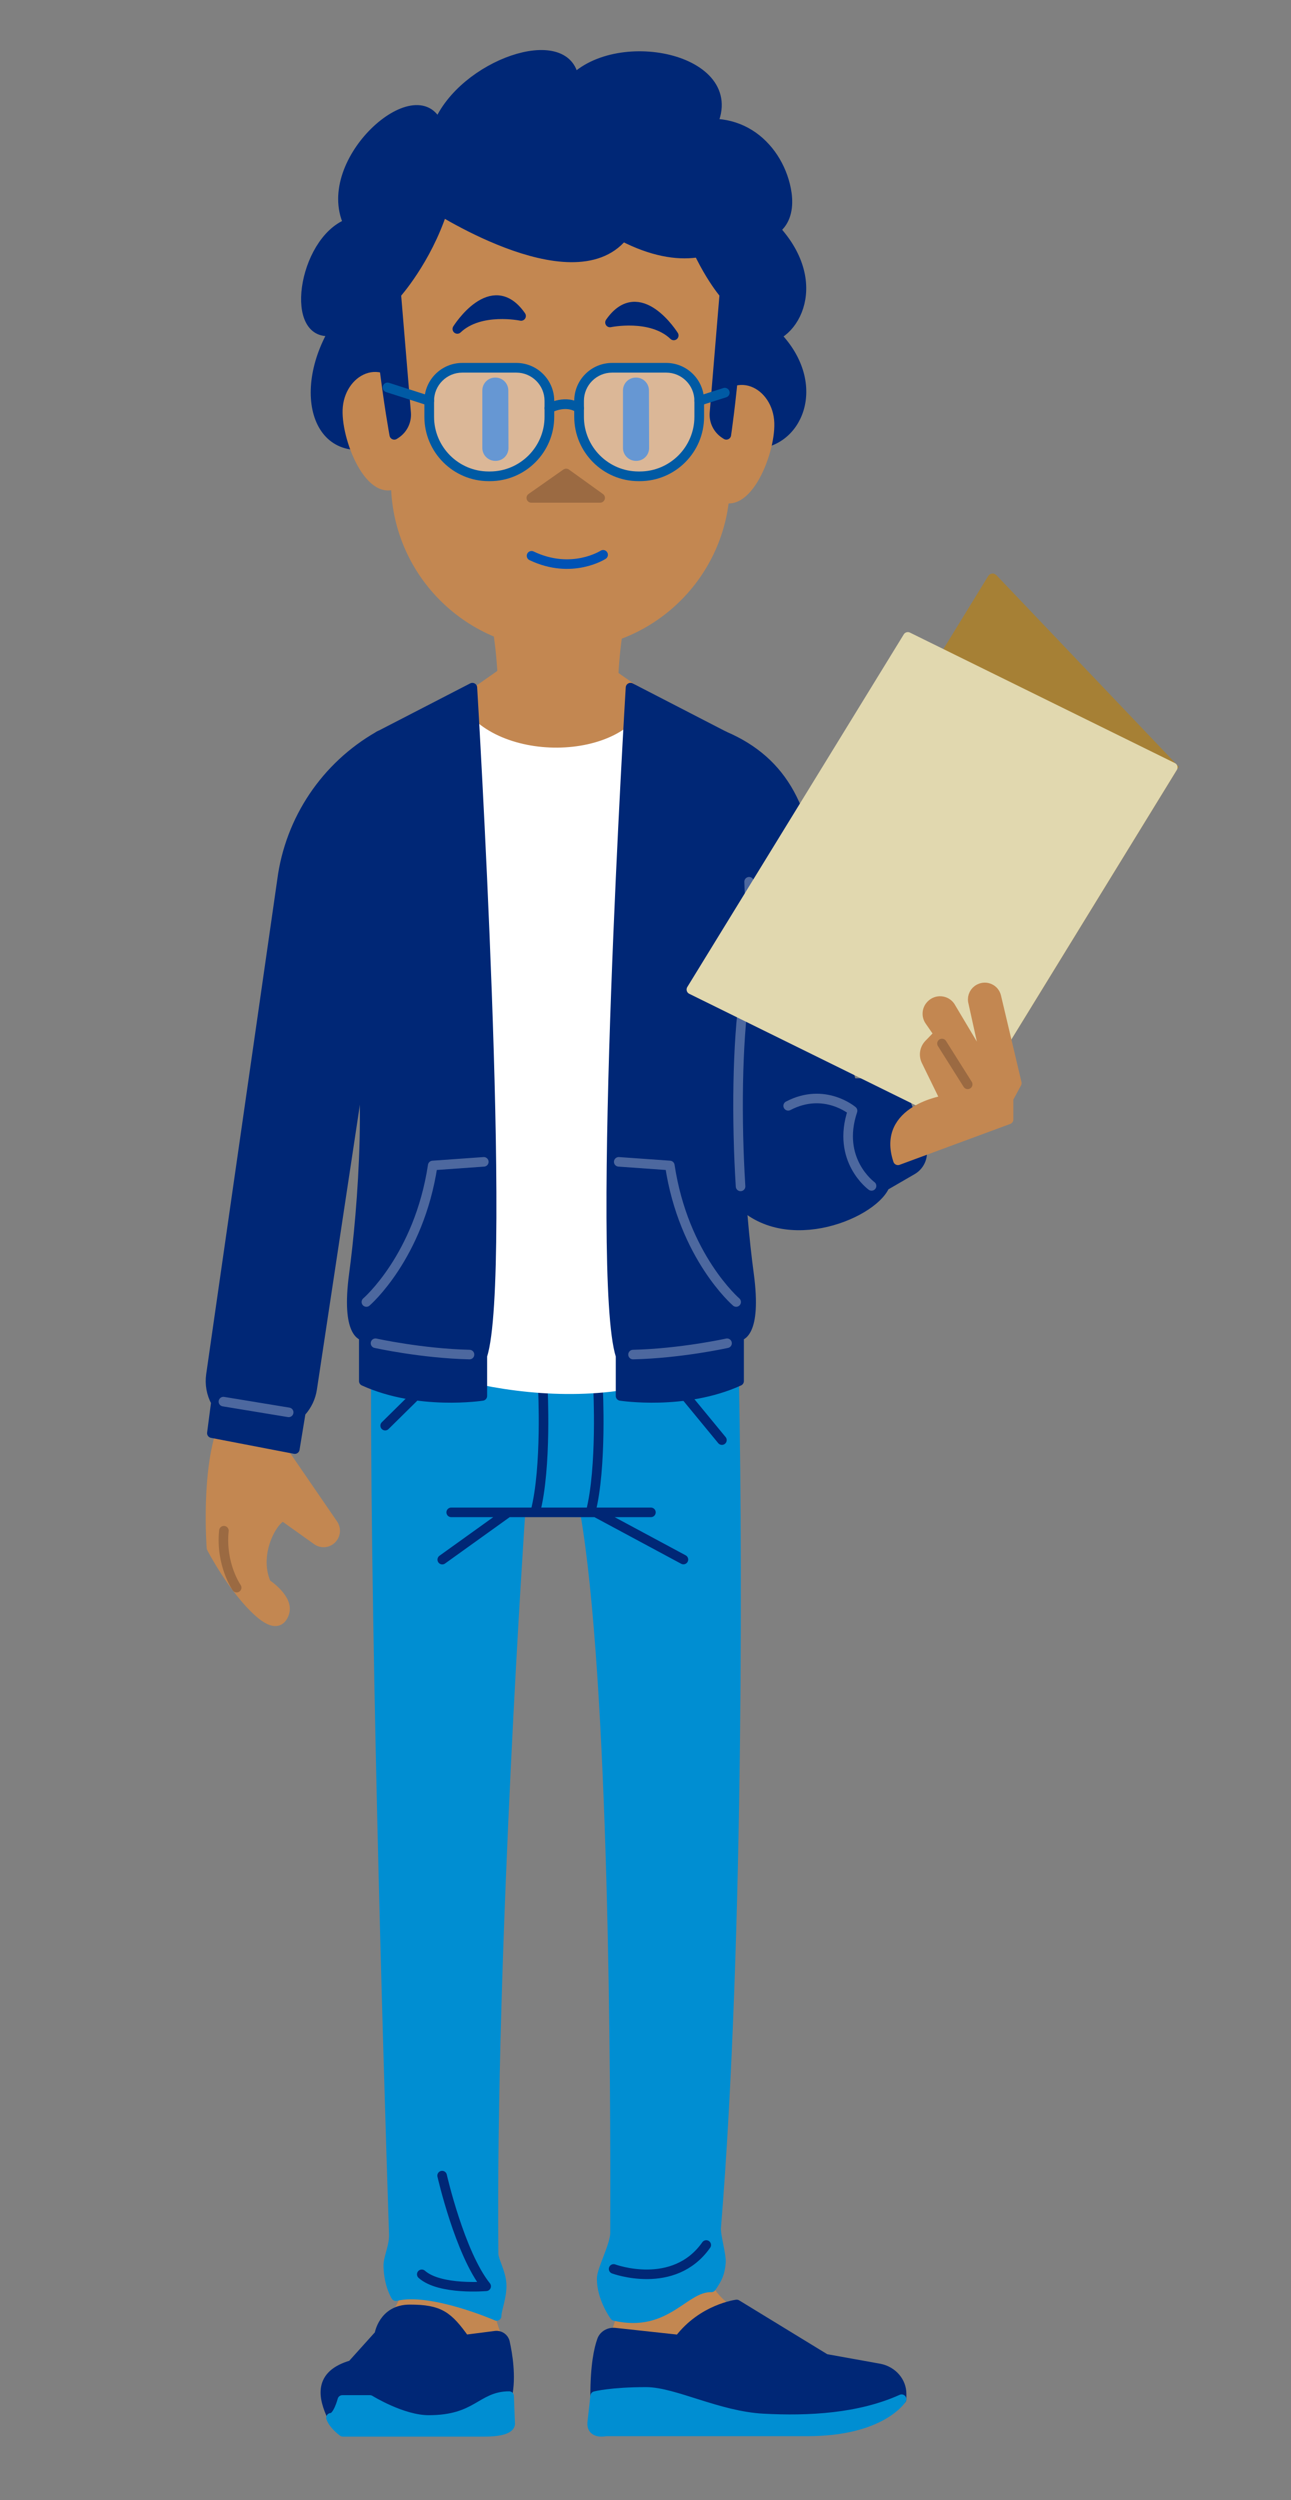 <svg xmlns="http://www.w3.org/2000/svg" viewBox="0 0 168.704 326.554"><rect x="0" y="0" width="168.704" height="326.554" fill="#808080" stroke="none"/><g transform="matrix(1.25 0 0 -1.25 0 326.554)"><path fill="none" stroke="#4d689f" stroke-linecap="round" stroke-linejoin="round" stroke-miterlimit="10" d="M39.292 120.883s4.814-1.068 9.828-1.184M38.339 125.192s5.493 4.717 6.934 14.266l5.342.38"></path><path fill="#002776" stroke="#002776" stroke-linecap="round" stroke-linejoin="round" stroke-miterlimit="10" d="M71.594 247.683c2.119 1.039 4.762.79 6.764-.459 2.002-1.248 3.359-3.412 3.821-5.726.252-1.259.219-2.677-.57-3.692-.937-1.204-2.72-1.483-4.174-1.022-1.454.461-2.637 1.519-3.689 2.625-1.678 1.763-3.222 3.933-3.169 6.368"></path><path fill="#c38751" stroke="#c38751" stroke-linecap="round" stroke-linejoin="round" stroke-miterlimit="10" d="M43.245 26.137s.237-3.911-2.007-7.018c-2.243-3.106 9.895-4.372 9.895-4.372l.92 2.061s-1.899 4.439-1.899 9.847M72.958 26.137s-.076-4.257 3.387-6.327c3.9-4.545-11.276-5.063-11.276-5.063l-.92 2.061s1.899 4.439 1.899 9.847"></path><path fill="#008ed2" stroke="#008ed2" stroke-linecap="round" stroke-linejoin="round" stroke-miterlimit="10" d="M76.678 120.475c.433-17.954.646-62.06-1.809-92.023-.062-.76.565-2.891.499-3.631-.099-1.119-.327-1.617-1.001-2.595-2.892.064-4.624-4.257-10.114-2.991 0 0-1.367 1.851-1.353 3.911.006.949 1.392 3.47 1.397 4.774.057 16.179-.11 57.706-3.141 75.298l-6.74.058s-3.13-45.899-2.813-77.57c.007-.665.764-1.882.836-3.113.077-1.326-.532-2.667-.518-3.352 0 0-6.855 2.985-10.534 2.064 0 0-.729 1.106-.796 3.105-.032.934.621 2.063.578 3.367-.582 17.722-2.109 67.562-1.852 95.229"></path><path fill="none" stroke="#002776" stroke-linecap="round" stroke-linejoin="round" stroke-miterlimit="10" d="M68.049 103.211h-5.781l9.178-4.931M47.686 103.211h5.437l-6.888-4.94M56.747 116.24s.431-8.305-.777-12.964M61.743 103.218c1.208 4.659.776 13.021.776 13.021M40.266 112.271l6.299 6.213M75.47 110.761l-5.437 6.601M47.169 103.211h15.591"></path><path fill="#002776" d="M36.789 14.115c-3.523-1.007-3.063-3.336-2.019-5.515l6.147-.921 9.376.921s2.128-.583 2.74 2.265c.435 2.022.03 4.408-.241 5.62-.101.454-.532.751-.993.693l-3.198-.409c-1.759 2.466-2.623 3.158-5.763 3.158-2.799 0-3.187-2.633-3.187-2.633l-2.862-3.179z"></path><path fill="none" stroke="#002776" stroke-linecap="round" stroke-linejoin="round" stroke-miterlimit="10" d="M36.789 14.115c-3.523-1.007-3.063-3.336-2.019-5.515l6.147-.921 9.376.921s2.128-.583 2.74 2.265c.435 2.022.03 4.408-.241 5.62-.101.454-.532.751-.993.693l-3.198-.409c-1.759 2.466-2.623 3.158-5.763 3.158-2.799 0-3.187-2.633-3.187-2.633l-2.862-3.179z"></path><path fill="#002776" d="M94.255 10.541v.56c0 1.272-.951 2.375-2.287 2.647l-5.666 1.019-9.288 5.675s-3.573-.445-6.023-3.673l-6.706.728c-.599.065-1.168-.262-1.361-.794-.328-.905-.709-2.644-.709-5.839 0-5.608 9.665-2.105 9.665-2.105l13.629-.815 8.746 2.597z"></path><path fill="none" stroke="#002776" stroke-linecap="round" stroke-linejoin="round" stroke-miterlimit="10" d="M94.255 10.541v.56c0 1.272-.951 2.375-2.287 2.647l-5.666 1.019-9.288 5.675s-3.573-.445-6.023-3.673l-6.706.728c-.599.065-1.168-.262-1.361-.794-.328-.905-.709-2.644-.709-5.839 0-5.608 9.665-2.105 9.665-2.105l13.629-.815 8.746 2.597z"></path><path fill="#008ed2" d="M62.215 10.865s1.683.438 5.321.438c2.954 0 7.521-2.522 12.257-2.775 4.736-.253 10.04.019 14.462 2.014 0 0-2.082-3.366-9.882-3.366h-21.062s-1.556-.364-1.394.991c.162 1.355.298 2.698.298 2.698"></path><path fill="none" stroke="#008ed2" stroke-linecap="round" stroke-linejoin="round" stroke-miterlimit="10" d="M62.215 10.865s1.683.438 5.321.438c2.954 0 7.521-2.522 12.257-2.775 4.736-.253 10.04.019 14.462 2.014 0 0-2.082-3.366-9.882-3.366h-21.062s-1.556-.364-1.394.991c.162 1.355.298 2.698.298 2.698z"></path><path fill="#008ed2" d="M34.602 8.6c.705 0 1.186 1.863 1.186 1.863h2.887s3.364-2.093 6.137-2.093c5.066 0 5.471 2.495 8.412 2.495l.108-2.825s.287-.909-2.698-.909h-14.79s-.969.69-1.242 1.469"></path><path fill="none" stroke="#008ed2" stroke-linecap="round" stroke-linejoin="round" stroke-miterlimit="10" d="M34.602 8.6c.705 0 1.186 1.863 1.186 1.863h2.887s3.364-2.093 6.137-2.093c5.066 0 5.471 2.495 8.412 2.495l.108-2.825s.287-.909-2.698-.909h-14.79s-.969.69-1.242 1.469z"></path><path fill="none" stroke="#002776" stroke-linecap="round" stroke-linejoin="round" stroke-miterlimit="10" d="M64.149 24.153s6.285-2.33 9.682 2.502M46.22 33.903s1.843-8.11 4.604-11.563c0 0-4.834-.432-6.731 1.251"></path><path fill="#c38751" d="M22.107 99.496s-.655 8.482 1.347 13.083c2.001 4.601 6.328-3.256 6.328-3.256l5.051-7.358c.299-.438.277-1.02-.056-1.433l-.013-.016c-.398-.495-1.114-.593-1.632-.224l-3.449 2.46c-.82.205-3.338-3.633-1.844-6.998 0 0 2.42-1.561 1.883-3.084-.319-.906-1.038-1.366-2.687.108-2.707 2.419-4.928 6.718-4.928 6.718"></path><path fill="none" stroke="#c38751" stroke-linecap="round" stroke-linejoin="round" stroke-miterlimit="10" d="M22.107 99.496s-.655 8.482 1.347 13.083c2.001 4.601 6.328-3.256 6.328-3.256l5.051-7.358c.299-.438.277-1.02-.056-1.433l-.013-.016c-.398-.495-1.114-.593-1.632-.224l-3.449 2.46c-.82.205-3.338-3.633-1.844-6.998 0 0 2.42-1.561 1.883-3.084-.319-.906-1.038-1.366-2.687.108-2.707 2.419-4.928 6.718-4.928 6.718z"></path><path fill="#002776" stroke="#002776" stroke-linecap="round" stroke-linejoin="round" stroke-miterlimit="10" d="M40.264 166.632l-7.63-50.524c-.133-.881-.519-1.704-1.112-2.369l-.071-.079-.631-3.84-8.672 1.668.423 3.233-.007.014c-.474.868-.654 1.867-.513 2.846l7.431 51.692c.828 6.33 4.572 11.906 10.118 15.068l.089.051"></path><path fill="none" stroke="#9b6a42" stroke-linecap="round" stroke-linejoin="round" stroke-miterlimit="10" d="M24.741 95.344s-1.694 2.407-1.334 5.95"></path><path fill="#c38751" stroke="#c38751" stroke-linecap="round" stroke-linejoin="round" stroke-miterlimit="10" d="M64.693 195.855s-.884-5.089-.498-9.16l-5.054-2.827-6.676 2.827c.385 4.071-.498 9.16-.498 9.16"></path><path fill="#002776" stroke="#002776" stroke-linecap="round" stroke-linejoin="round" stroke-miterlimit="10" d="M74.111 247.574c4.302 7.19-8.986 10.354-14.111 5.436-.725 5.263-11.615 1.553-14.225-4.832-2.082 5.263-12.394-3.734-9.374-10.291-4.788-1.876-6.276-12.252-1.509-11.194-4.141-7.075-1.325-14.876 6.326-10.89 7.652 3.987 37.259-.974 37.259-.974 4.907-.216 7.668 6.201 2.663 11.362 3.28 1.71 5.12 8.821-4.451 14.546"></path><path fill="#c38751" stroke="#c38751" stroke-linecap="round" stroke-linejoin="round" stroke-miterlimit="10" d="M41.776 219.868c-1.758 3.664-5.347 1.804-5.459-1.47-.113-3.274 2.728-10.059 5.718-7.232M74.987 218.511c1.759 3.663 5.347 1.803 5.46-1.471.113-3.273-2.728-10.058-5.718-7.231"></path><path fill="#c38751" d="M58.762 193.864h-.335c-9.228 0-16.782 7.339-17.05 16.562l-.877 29.578h36.189l-.877-29.578c-.268-9.223-7.822-16.562-17.05-16.562"></path><path fill="none" stroke="#c38751" stroke-linecap="round" stroke-linejoin="round" stroke-miterlimit="10" d="M58.762 193.864h-.335c-9.228 0-16.782 7.339-17.05 16.562l-.877 29.578h36.189l-.877-29.578c-.268-9.223-7.822-16.562-17.05-16.562z"></path><path fill="#9b6a42" d="M59.191 211.769l-.011-.001-3.637-2.552h7.197l-3.549 2.553z"></path><path fill="none" stroke="#9b6a42" stroke-linecap="round" stroke-linejoin="round" stroke-miterlimit="10" d="M59.191 211.769l-.011-.001-3.637-2.552h7.197l-3.549 2.553z"></path><path fill="#0052b5" d="M51.789 213.082h.027c.743.002 1.342.605 1.34 1.347l-.017 6.021c-.002.741-.606 1.341-1.348 1.339h-.027c-.742-.002-1.342-.605-1.339-1.347v-6.021c.002-.741.622-1.342 1.364-1.339M66.493 213.082h.026c.743.002 1.342.605 1.34 1.347l-.017 6.021c-.002.741-.606 1.341-1.347 1.339h-.027c-.743-.002-1.342-.605-1.34-1.347v-6.021c.002-.741.623-1.342 1.365-1.339"></path><path fill="none" stroke="#0052b5" stroke-linecap="round" stroke-linejoin="round" stroke-miterlimit="10" d="M63.051 203.271s-3.276-2.118-7.483-.105"></path><path fill="#002776" stroke="#002776" stroke-linecap="round" stroke-linejoin="round" stroke-miterlimit="10" d="M46.274 239.223c-1.696-5.202-4.849-8.706-4.849-8.706l1.033-12.41c.073-.876-.342-1.722-1.08-2.2l-.16-.104s-2.515 13.547-1.735 23.069l-.15 3.611 7.294.603M76.946 238.873c1.018-9.5-1.015-23.069-1.015-23.069l-.159.103c-.738.479-1.153 1.324-1.08 2.2l1.032 12.411s-2.462 2.813-4.158 8.015"></path><path fill="#002776" d="M54.475 228.226s-4.29.905-6.665-1.356c0 0 3.604 5.766 6.665 1.356"></path><path fill="none" stroke="#002776" stroke-linecap="round" stroke-linejoin="round" stroke-miterlimit="10" d="M54.475 228.226s-4.29.905-6.665-1.356c0 0 3.604 5.766 6.665 1.356z"></path><path fill="#002776" d="M63.77 227.547s4.291.905 6.665-1.356c0 0-3.604 5.767-6.665 1.356"></path><path fill="none" stroke="#002776" stroke-linecap="round" stroke-linejoin="round" stroke-miterlimit="10" d="M63.77 227.547s4.291.905 6.665-1.356c0 0-3.604 5.767-6.665 1.356z"></path><path fill="#c38751" d="M63.572 191.069l6.902-4.832-1.423-2.934-21.853-.065-1.423 2.935 6.901 4.831 10.896.065z"></path><path fill="none" stroke="#c38751" stroke-linecap="round" stroke-linejoin="round" stroke-miterlimit="10" d="M63.572 191.069l6.902-4.832-1.423-2.934-21.853-.065-1.423 2.935 6.901 4.831 10.896.065z"></path><path fill="#fff" d="M76.391 120.883l-1.593 21.398c2.762 16.107.899 41.42.899 41.42l-7.57 4.221c-2.365-6.918-16.984-7.219-20.602 0l-7.836-4.221s-1.566-25.313 1.195-41.42l-1.593-21.398c7.92-4.372 25.826-8.168 37.1 0"></path><path fill="none" stroke="#fff" stroke-linecap="round" stroke-linejoin="round" stroke-miterlimit="10" d="M76.391 120.883l-1.593 21.398c2.762 16.107.899 41.42.899 41.42l-7.57 4.221c-2.365-6.918-16.984-7.219-20.602 0l-7.836-4.221s-1.566-25.313 1.195-41.42l-1.593-21.398c7.92-4.372 25.826-8.168 37.1 0z"></path><path fill="#002776" d="M44.877 239.951s14.841-9.864 20.236-3.422c12.081-6.219 17.109 5.572 10.307 8.802-6.786 3.221-8.303 1.131-8.303 1.131l-18.677-4.613-3.563-1.898z"></path><path fill="none" stroke="#002776" stroke-linecap="round" stroke-linejoin="round" stroke-miterlimit="10" d="M44.877 239.951s14.841-9.864 20.236-3.422c12.081-6.219 17.109 5.572 10.307 8.802-6.786 3.221-8.303 1.131-8.303 1.131l-18.677-4.613-3.563-1.898z"></path><path fill="#002776" d="M49.383 189.388s3.726-61.521 1.042-69.823v-4.188s-6.698-1.044-12.393 1.553v4.705s-1.898.075-1.035 6.49 2.139 21.283-.225 29.38c-2.364 8.098 2.829 26.836 2.829 26.836l9.782 5.047z"></path><path fill="none" stroke="#002776" stroke-linecap="round" stroke-linejoin="round" stroke-miterlimit="10" d="M49.383 189.388s3.726-61.521 1.042-69.823v-4.188s-6.698-1.044-12.393 1.553v4.705s-1.898.075-1.035 6.49 2.139 21.283-.225 29.38c-2.364 8.098 2.829 26.836 2.829 26.836l9.782 5.047z"></path><path fill="#002776" d="M65.915 189.388s-3.726-61.521-1.041-69.823v-4.188s6.697-1.044 12.392 1.553v4.705s1.898.075 1.036 6.49c-.864 6.415-2.139 21.283.224 29.38 2.364 8.098-2.829 26.836-2.829 26.836l-9.782 5.047z"></path><path fill="none" stroke="#002776" stroke-linecap="round" stroke-linejoin="round" stroke-miterlimit="10" d="M65.915 189.388s-3.726-61.521-1.041-69.823v-4.188s6.697-1.044 12.392 1.553v4.705s1.898.075 1.036 6.49c-.864 6.415-2.139 21.283.224 29.38 2.364 8.098-2.829 26.836-2.829 26.836l-9.782 5.047z"></path><path fill="none" stroke="#4d689f" stroke-linecap="round" stroke-linejoin="round" stroke-miterlimit="10" d="M76.006 120.883s-4.813-1.068-9.827-1.184M76.959 125.192s-5.493 4.717-6.933 14.266l-5.343.38M23.356 114.782l6.824-1.122M38.303 125.192s5.492 4.717 6.933 14.266l5.342.38M39.256 120.883s4.813-1.068 9.827-1.184"></path><g clip-path="url(#b)" opacity=".4"><path fill="#fff" d="M66.882 211.471h-.126c-3.434 0-6.218 2.783-6.218 6.218v1.672c0 1.907 1.546 3.453 3.453 3.453h5.656c1.907 0 3.453-1.546 3.453-3.453v-1.672c0-3.435-2.784-6.218-6.218-6.218"></path></g><g clip-path="url(#c)" opacity=".4"><path fill="#fff" d="M51.215 211.471h-.126c-3.435 0-6.218 2.783-6.218 6.218v1.672c0 1.907 1.546 3.453 3.453 3.453h5.656c1.907 0 3.453-1.546 3.453-3.453v-1.672c0-3.435-2.784-6.218-6.218-6.218"></path></g><path fill="#005aa4" d="M63.991 222.308c-1.625 0-2.947-1.322-2.947-2.947v-1.672c0-3.15 2.562-5.712 5.712-5.712h.126c3.149 0 5.712 2.562 5.712 5.712v1.672c0 1.625-1.323 2.947-2.948 2.947h-5.655zm2.891-11.343h-.126c-3.708 0-6.724 3.016-6.724 6.724v1.672c0 2.183 1.776 3.959 3.959 3.959h5.655c2.183 0 3.959-1.776 3.959-3.959v-1.672c0-3.708-3.015-6.724-6.723-6.724M48.325 222.308c-1.625 0-2.947-1.322-2.947-2.947v-1.672c0-3.15 2.562-5.712 5.712-5.712h.126c3.149 0 5.712 2.562 5.712 5.712v1.672c0 1.625-1.323 2.947-2.948 2.947h-5.655zm2.891-11.343h-.126c-3.708 0-6.724 3.016-6.724 6.724v1.672c0 2.183 1.776 3.959 3.959 3.959h5.655c2.183 0 3.959-1.776 3.959-3.959v-1.672c0-3.708-3.015-6.724-6.723-6.724"></path><path fill="#005aa4" d="M60.538 218.082c-.098 0-.196.028-.283.087-1.126.76-2.561-.016-2.575-.024-.246-.136-.553-.045-.688.197-.136.244-.05.551.193.687.082.044 1.988 1.093 3.636-.022.232-.156.293-.471.136-.702-.098-.145-.257-.223-.419-.223M44.872 218.855c-.051 0-.104.008-.154.024l-4.36 1.398c-.266.085-.413.37-.327.636.084.266.371.414.636.327l4.359-1.398c.267-.085.413-.37.327-.635-.068-.215-.267-.352-.481-.352M73.099 218.855c-.214 0-.413.137-.481.352-.086.265.06.55.327.635l2.672.85c.262.087.55-.061.635-.327.086-.266-.06-.551-.327-.636l-2.672-.85c-.05-.016-.103-.024-.154-.024"></path><path fill="#002776" d="M75.697 184.341c6.307-2.689 8.858-7.904 9.319-16.36.46-8.455 4.027-19.917 4.027-19.917h4.946l2.305-6.578c.332-.948-.057-1.998-.926-2.5l-2.874-1.665c-1.381-3.106-11.159-7.017-15.876-.92-4.718 6.097 0 40.841 0 40.841l-.921 7.099z"></path><path fill="none" stroke="#002776" stroke-linecap="round" stroke-linejoin="round" stroke-miterlimit="10" d="M75.697 184.341c6.307-2.689 8.858-7.904 9.319-16.36.46-8.455 4.027-19.917 4.027-19.917h4.946l2.305-6.578c.332-.948-.057-1.998-.926-2.5l-2.874-1.665c-1.381-3.106-11.159-7.017-15.876-.92-4.718 6.097 0 40.841 0 40.841l-.921 7.099z"></path><path fill="none" stroke="#4d689f" stroke-linecap="round" stroke-linejoin="round" stroke-miterlimit="10" d="M77.42 137.272c-.429 6.812-.364 14.946.43 20.233.603 4.014.607 8.309.462 11.601M91.113 137.322s-3.725 2.695-1.985 7.852c0 0-2.933 2.502-6.73.517"></path><path fill="#a68035" d="M99.976 144.208l-18.841 19.782 22.605 36.808c.012.02.041.023.057.006l18.808-19.747-22.629-36.849z"></path><path fill="none" stroke="#a68035" stroke-miterlimit="10" d="M99.976 144.208l-18.841 19.782 22.605 36.808c.012.02.041.023.057.006l18.808-19.747-22.629-36.849z"></path><path fill="#e1d8af" d="M99.976 144.208l-27.698 13.637 22.629 36.847 27.698-13.635-22.629-36.849z"></path><path fill="none" stroke="#e1d8af" stroke-linecap="round" stroke-linejoin="round" stroke-miterlimit="10" d="M99.976 144.208l-27.698 13.637 22.629 36.847 27.698-13.635-22.629-36.849z"></path><path fill="#c38751" d="M93.875 139.996l11.562 4.271v2.201l.863 1.595-2.142 9.046c-.184.779-1.046 1.182-1.762.824l-.022-.011c-.487-.244-.758-.778-.668-1.315l1.573-7.12-3.937 6.602c-.477.676-1.453.744-2.02.141l-.018-.019c-.423-.449-.475-1.133-.123-1.64l.951-1.374-1.028-1.061c-.454-.468-.565-1.169-.28-1.754l1.997-4.087s-6.729-.979-4.946-6.299"></path><g><path fill="none" stroke="#c38751" stroke-linecap="round" stroke-linejoin="round" stroke-miterlimit="10" d="M93.875 139.996l11.562 4.271v2.201l.863 1.595-2.142 9.046c-.184.779-1.046 1.182-1.762.824l-.022-.011c-.487-.244-.758-.778-.668-1.315l1.573-7.12-3.937 6.602c-.477.676-1.453.744-2.02.141l-.018-.019c-.423-.449-.475-1.133-.123-1.64l.951-1.374-1.028-1.061c-.454-.468-.565-1.169-.28-1.754l1.997-4.087s-6.729-.979-4.946-6.299z"></path></g><g><path fill="none" stroke="#9b6a42" stroke-linecap="round" stroke-linejoin="round" stroke-miterlimit="10" d="M98.476 152.202l2.689-4.267"></path></g></g></svg>